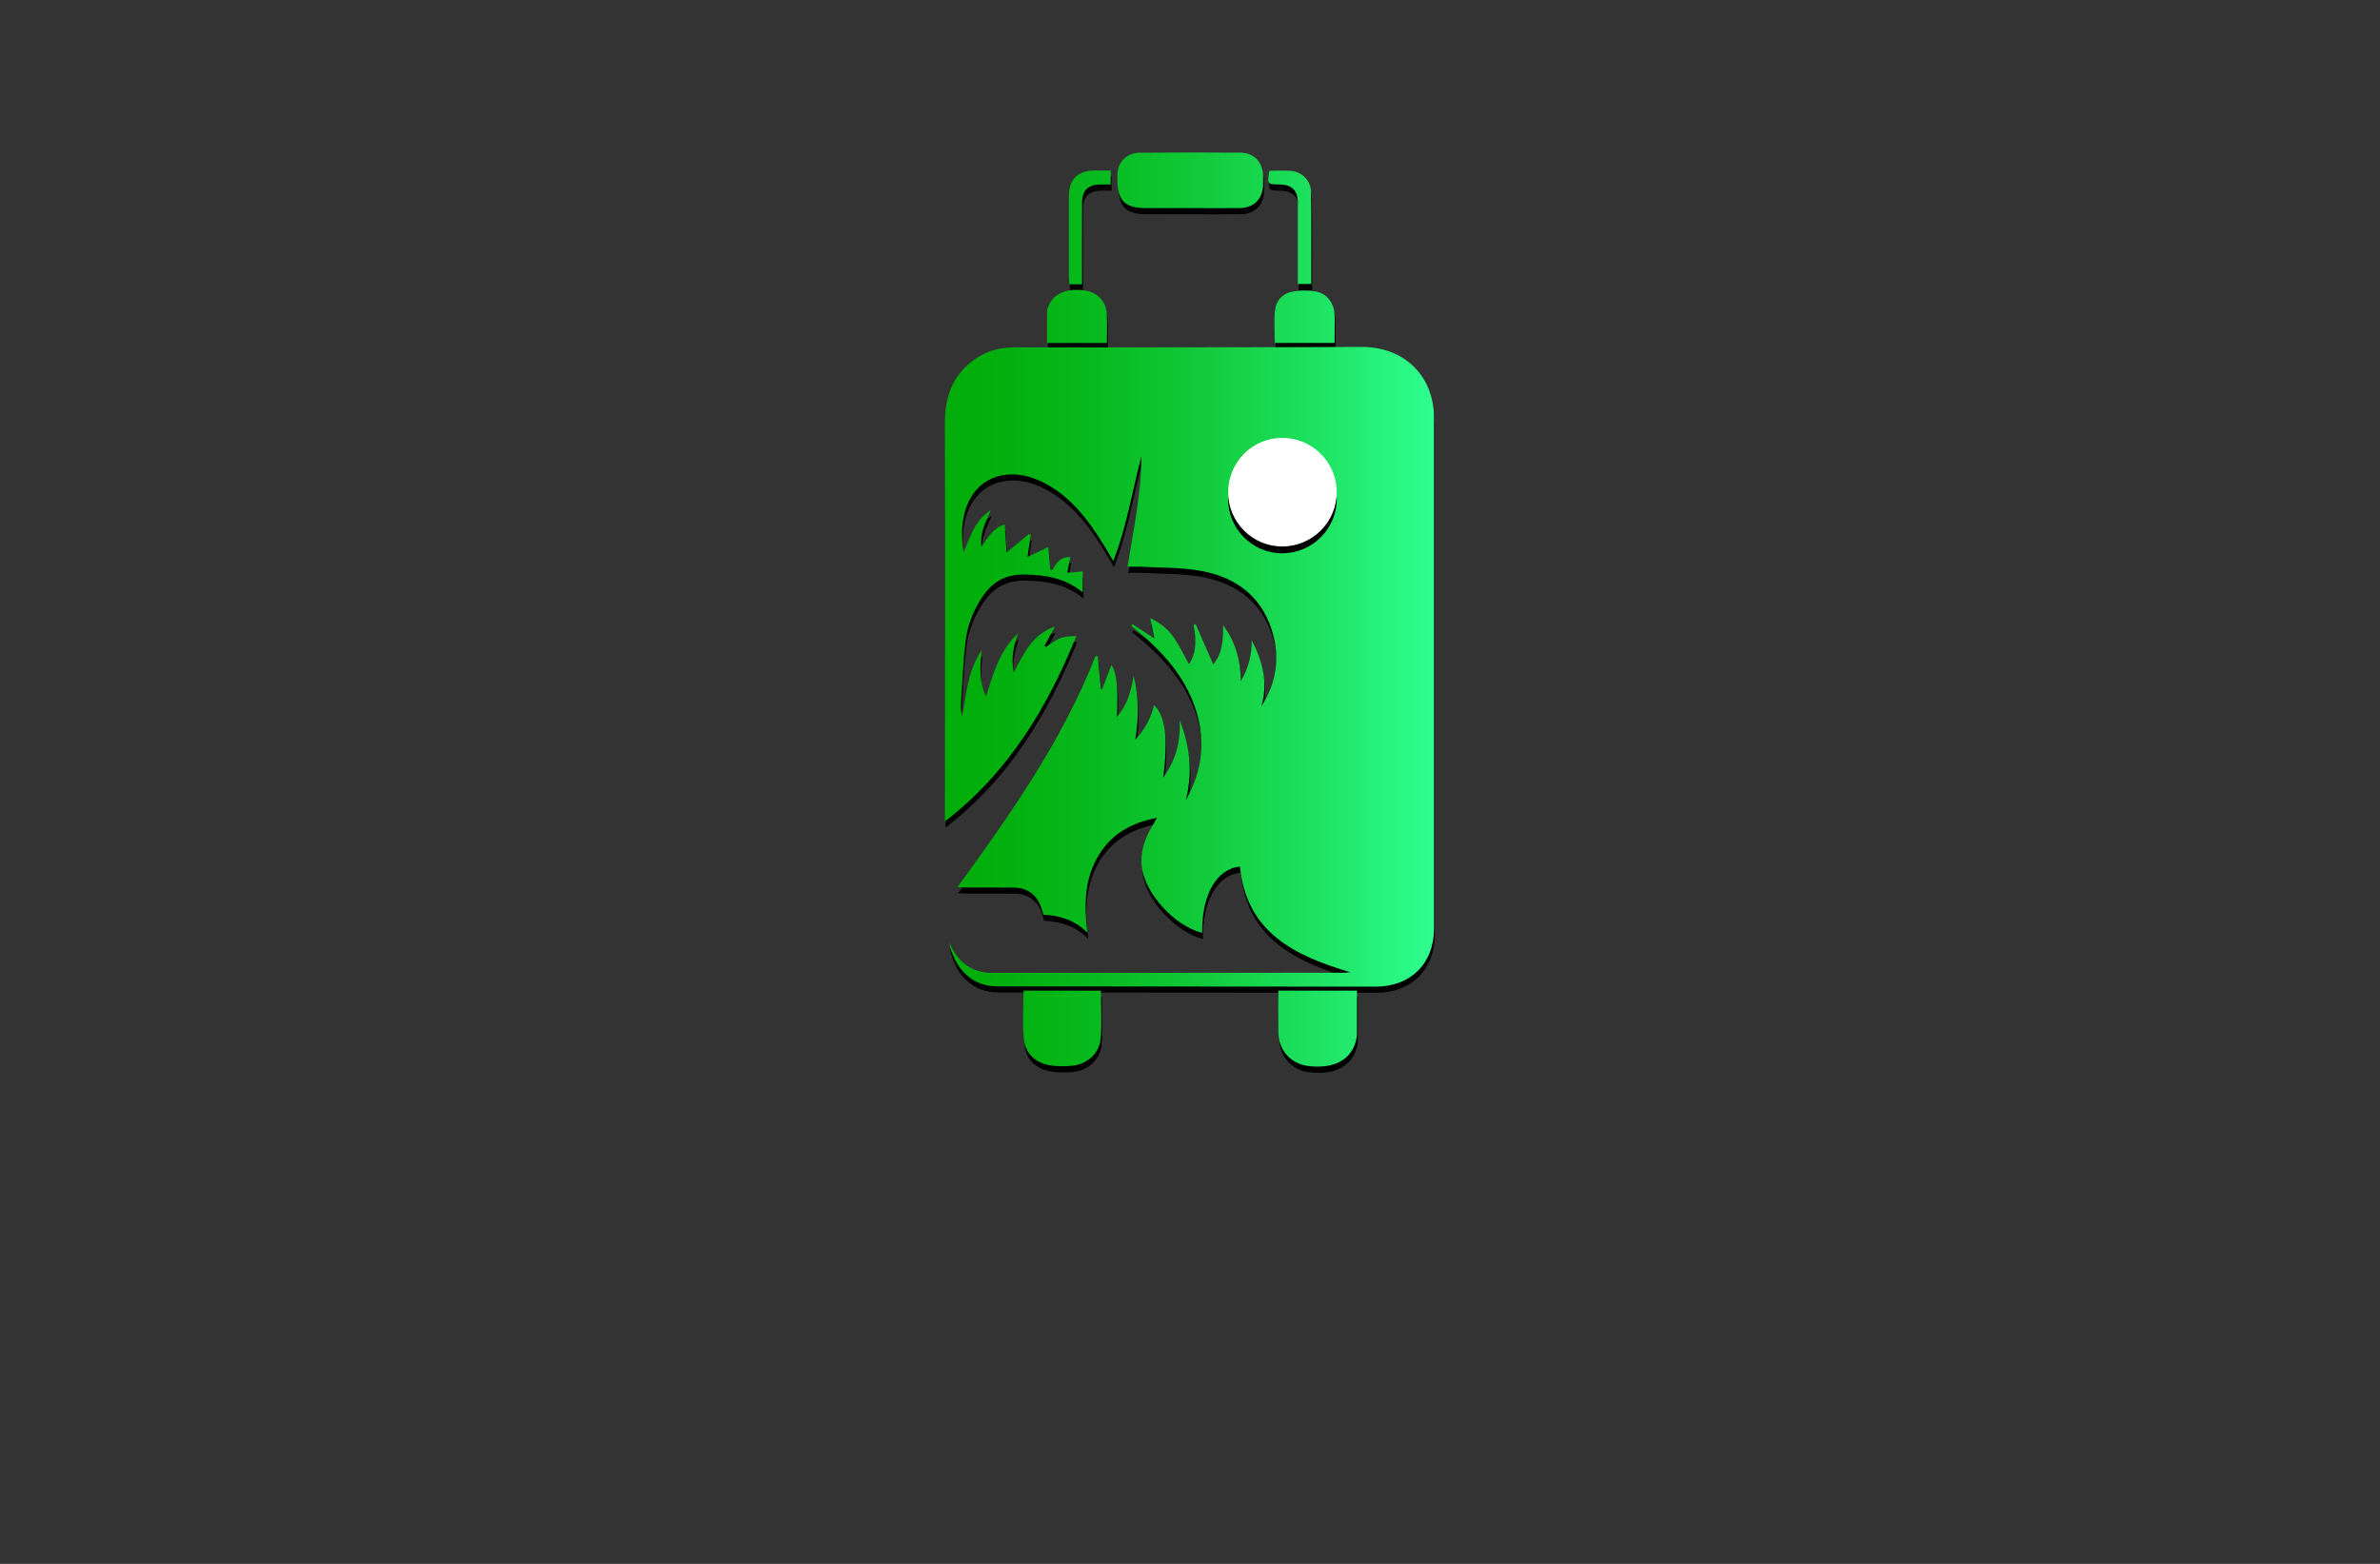 <?xml version="1.0" encoding="utf-8"?>
<!-- Generator: Adobe Illustrator 27.8.1, SVG Export Plug-In . SVG Version: 6.00 Build 0)  -->
<svg version="1.1" xmlns="http://www.w3.org/2000/svg" xmlns:xlink="http://www.w3.org/1999/xlink" x="0px" y="0px"
	 viewBox="0 0 350 230" style="enable-background:new 0 0 350 230;" xml:space="preserve">
<rect x="0" y="0" width="350" height="230" fill="#333333" stroke="none"/>
<style type="text/css">
	.st0{fill-rule:evenodd;clip-rule:evenodd;fill:#A6D63C;}
	.st1{fill-rule:evenodd;clip-rule:evenodd;fill:#00A0D1;}
	.st2{fill:#421C00;}
	.st3{fill-rule:evenodd;clip-rule:evenodd;fill:#FFFFFF;}
	.st4{fill:#699AE2;}
	.st5{fill:#3B7DC4;}
	.st6{fill:#AF7500;}
	.st7{fill:#FFDF00;}
	.st8{fill:#1A0256;}
	.st9{fill:#00594F;}
	.st10{fill:#00779B;}
	.st11{fill:#0074FF;}
	.st12{fill:#194A91;}
	.st13{fill-rule:evenodd;clip-rule:evenodd;fill:#EFEFEF;}
	.st14{fill:#044159;}
	.st15{fill:#4C2900;}
	.st16{fill:#FFFFFF;}
	.st17{fill:#FFB41F;}
	.st18{fill:#FF5A00;}
	.st19{fill:#680404;}
	.st20{fill:#03AA6F;}
	.st21{fill:#FB5968;}
	.st22{fill:#FFD24A;}
	.st23{fill:#055EBC;}
	.st24{fill:#6F6F6F;}
	.st25{fill:#454545;}
	.st26{fill:#BA1A00;}
	.st27{fill:#0071BC;}
	.st28{fill:none;stroke:#FFFFFF;stroke-width:2;stroke-miterlimit:10;}
	.st29{fill:#3D3600;}
	.st30{fill:#5B4E03;}
	.st31{fill:#685900;}
	.st32{fill:none;stroke:#2E8EFF;stroke-width:2;stroke-linecap:round;stroke-miterlimit:10;}
	.st33{fill:none;stroke:#3D3600;stroke-width:2;stroke-linecap:round;stroke-miterlimit:10;}
	.st34{fill:#6F0393;}
	.st35{fill:none;}
	.st36{fill:#96D7FF;}
	.st37{fill:#0C5100;}
	.st38{fill:#FFE856;}
	.st39{fill:#803971;}
	.st40{fill:#D3CECD;}
	.st41{fill:#4C241D;}
	.st42{fill:#EA3200;stroke:#4C241D;stroke-linecap:round;stroke-linejoin:round;stroke-miterlimit:50;}
	.st43{fill:#11930A;stroke:#4C241D;stroke-linecap:round;stroke-linejoin:round;stroke-miterlimit:50;}
	.st44{fill:#3792CF;}
	.st45{fill:#FEE36F;}
	.st46{fill:#136296;}
	.st47{fill:#EFE1CA;}
	.st48{fill:#E1F9B2;}
	.st49{fill:#F5F7B2;}
	.st50{fill:#F7EDB2;}
	.st51{fill:#FCF5EB;}
	.st52{fill:#DEFCF0;}
	.st53{fill:#53C2BA;}
	.st54{fill:#6D6D00;}
	.st55{fill:#001087;}
	.st56{fill:#F19333;}
	.st57{fill:#1554A1;}
	.st58{fill:#8E0000;}
	.st59{fill:#C46B02;}
	.st60{fill:#FFD662;}
	.st61{fill:#01539D;}
	.st62{fill:#007777;}
	.st63{fill:#3CAF47;}
	.st64{fill:#31575B;}
	.st65{fill:#7BBBFF;}
	.st66{fill:#513800;}
	.st67{fill:#009D5A;}
	.st68{fill:#C9A37C;}
	.st69{fill:#DB504A;}
	.st70{fill:#084C61;}
	.st71{opacity:0.3;fill:#BCBEC0;enable-background:new    ;}
	.st72{fill:#069A8E;}
	.st73{fill:#0A4D68;}
	.st74{fill:#190707;}
	.st75{fill:#39B54A;}
	.st76{fill:#01A9DB;}
	.st77{fill:#DF7401;}
	.st78{fill:#0F0F4F;}
	.st79{fill:#232365;}
	.st80{fill:#2169AA;}
	.st81{fill:#00828C;}
	.st82{fill:#00A4BA;}
	.st83{fill:#007CC1;}
	.st84{fill:#FF0000;}
	.st85{fill:#313341;}
	.st86{fill:#C9C9C9;}
	.st87{fill:#0C3F00;}
	.st88{fill:#00153A;}
	.st89{fill:#056168;}
	.st90{fill:#08E8FF;}
	.st91{fill:#00B7FF;}
	.st92{fill:#590060;}
	.st93{fill:#FF78DC;}
	.st94{fill-rule:evenodd;clip-rule:evenodd;fill:#00B6E8;}
	.st95{fill-rule:evenodd;clip-rule:evenodd;fill:#8DD7F7;}
	.st96{fill-rule:evenodd;clip-rule:evenodd;fill:#54A175;}
	.st97{fill-rule:evenodd;clip-rule:evenodd;fill:url(#SVGID_1_);}
	.st98{fill-rule:evenodd;clip-rule:evenodd;fill:#0094D9;}
	.st99{fill-rule:evenodd;clip-rule:evenodd;fill:#0081BE;}
	.st100{fill-rule:evenodd;clip-rule:evenodd;fill:#E7913C;}
	.st101{fill-rule:evenodd;clip-rule:evenodd;fill:#00ADEE;}
	.st102{fill-rule:evenodd;clip-rule:evenodd;fill:#9AD2AD;}
	.st103{fill:url(#SVGID_00000131338481333330956390000001372326810797040539_);}
	.st104{fill:url(#SVGID_00000093858435788060717040000015296042391136128932_);}
	.st105{fill:#1279F9;}
	.st106{fill:#00A8CE;}
	.st107{opacity:0.51;}
	.st108{fill:url(#SVGID_00000035532456238679928710000012521868197412915614_);}
	.st109{enable-background:new    ;}
	.st110{clip-path:url(#SVGID_00000014605471236476012920000004755366200233354128_);}
	
		.st111{fill:none;stroke:#00DAF9;stroke-width:2;stroke-linecap:round;stroke-linejoin:round;stroke-miterlimit:10;stroke-dasharray:4.409,4.409;}
	.st112{fill:#FF7D5B;}
	.st113{opacity:0.7;}
	.st114{fill:url(#SVGID_00000178895092691430880980000007541295939159482497_);}
	.st115{fill:#FF603D;}
	.st116{fill:url(#SVGID_00000160180991231327572450000001896769553798317731_);}
	.st117{fill:url(#SVGID_00000167386482181195548850000007320173869339225253_);}
	.st118{fill:url(#SVGID_00000017483571199240185170000017618941680747232430_);}
	.st119{fill:url(#SVGID_00000093871293891366072520000012431163369339350718_);}
	.st120{fill:url(#SVGID_00000111880738264204350600000000875629629710484385_);}
	.st121{fill:url(#SVGID_00000053524869972739996950000002991614372023841213_);}
	.st122{fill:#142445;}
	.st123{fill:#1C97DA;}
	.st124{fill:#136B9B;}
	.st125{fill:#4E9834;}
	.st126{fill:#7EB436;}
	.st127{fill:#006D2F;}
	.st128{fill:#A07227;}
	.st129{fill:#C1C1C1;}
	.st130{fill:#F98D21;}
	.st131{fill:#4663AF;}
	.st132{fill:#0786A3;}
	.st133{fill:#EB9358;}
	.st134{fill-rule:evenodd;clip-rule:evenodd;fill:url(#SVGID_00000024712813278351611820000012029185775939116964_);}
	.st135{fill-rule:evenodd;clip-rule:evenodd;fill:#B1BCE0;}
	.st136{fill:url(#SVGID_00000004516056695033538970000006193963204590534325_);}
	.st137{fill:#153852;}
	.st138{fill:#327798;}
	.st139{fill:#3A39FF;}
	.st140{fill:#ADE6ED;}
	.st141{fill:#FF0043;}
	.st142{fill:#EAE5E7;}
	.st143{fill:#EFE9E4;}
	.st144{fill:#649936;}
	.st145{fill:#26313D;}
	.st146{fill:#C1B6AA;}
	.st147{fill:#B20443;}
	.st148{fill:#EEF1FC;}
	.st149{fill:#E2B629;}
	.st150{fill:#FFF2DC;}
	.st151{fill:#7A542A;}
	.st152{fill:#B2B2B2;}
</style>
<g id="Layer_1">
</g>
<g id="Layer_2">
</g>
<g id="Layer_3">
</g>
<g id="Layer_4">
</g>
<g id="Layer_5">
</g>
<g id="Layer_6">
</g>
<g id="Layer_7">
</g>
<g id="Layer_8">
</g>
<g id="Layer_9">
</g>
<g id="Layer_10">
</g>
<g id="Layer_11">
</g>
<g id="Layer_12">
</g>
<g id="Layer_13">
</g>
<g id="Layer_14">
</g>
<g id="Layer_15">
	<g>
		<path d="M141.62,106.32c-0.07-0.56-0.23-1.12-0.2-1.68c0.19-3.17,0.32-6.35,0.7-9.5c0.28-2.33,1.15-4.53,2.48-6.51
			c1.43-2.12,3.36-3.25,5.99-3.24c3.13,0.02,6.1,0.45,8.75,2.62c0-1.09,0-1.99,0-3.08c-0.7,0.07-1.38,0.13-2.28,0.21
			c0.16-0.83,0.3-1.57,0.45-2.33c-1.35-0.06-2.08,0.76-2.6,1.89c-0.11-0.01-0.21-0.03-0.32-0.04c-0.1-1.06-0.21-2.12-0.33-3.31
			c-0.94,0.45-1.89,0.9-3.05,1.46c0.18-1.2,0.34-2.22,0.49-3.23c-0.08-0.06-0.17-0.13-0.25-0.19c-1.01,0.84-2.02,1.68-3.3,2.76
			c-0.11-1.47-0.2-2.78-0.29-4.12c-1.6,0.43-2.39,1.83-3.4,3.24c-0.31-2.03,0.63-3.54,1.36-5.39c-2.42,1.62-3.03,3.99-3.99,6.23
			c-0.21-1.3-0.3-2.57-0.2-3.83c0.43-5.04,3.65-8.03,8.24-7.57c1.23,0.12,2.49,0.54,3.6,1.1c4.07,2.04,6.68,5.54,9,9.3
			c0.43,0.7,0.83,1.41,1.35,2.3c2.01-5.13,2.81-10.34,4.14-15.41c0,5.49-1.19,10.83-2.03,16.24c0.71,0,1.32-0.03,1.93,0
			c2.87,0.16,5.77,0.09,8.59,0.56c5.61,0.95,9.55,4.03,10.97,9.77c0.9,3.64,0.24,7.04-1.81,10.19c1.03-3.47,0.16-6.63-1.42-9.71
			c0.03,2.16-0.51,4.15-1.59,6.01c-0.05-3.03-0.79-5.79-2.62-8.21c0.05,2.12-0.1,4.14-1.45,5.77c-0.87-2-1.73-3.97-2.59-5.94
			c-0.1,0.04-0.2,0.09-0.3,0.13c0.49,2.68,0.29,4.29-0.68,5.77c-0.73-1.3-1.38-2.68-2.23-3.93c-0.86-1.25-2.05-2.18-3.47-2.86
			c0.21,1.04,0.39,1.93,0.6,2.98c-1.22-0.8-2.21-1.43-3.19-2.07c-0.06,0.09-0.12,0.18-0.19,0.26c3.91,3.14,7.37,6.65,9.18,11.44
			c1.84,4.89,1.44,9.62-1.17,14.16c1.05-4.02,0.61-7.92-0.9-11.73c0.15,2.99-0.47,5.73-2.41,8.41c0.74-5.8,0.3-9.09-1.35-10.65
			c-0.46,1.82-1.22,3.46-2.77,5.07c0.57-3.37,0.5-6.39-0.25-9.4c-0.34,2.18-0.88,4.26-2.44,6.06c0.19-4.61-0.07-6.62-0.83-7.62
			c-0.42,1.13-0.89,2.37-1.36,3.61c-0.06-0.04-0.11-0.08-0.17-0.12c-0.16-1.6-0.32-3.2-0.47-4.79c-0.11-0.01-0.22-0.01-0.33-0.02
			c-4.86,12.4-12.43,23.17-20.29,33.97c0.56,0.03,0.93,0.06,1.3,0.07c2.34,0.01,4.68-0.01,7.03,0.01c1.98,0.02,3.42,1.12,4.01,3.02
			c0.1,0.32,0.2,0.64,0.3,0.97c2.49,0.11,4.68,0.84,6.47,2.65c-0.48-3.78-0.48-7.41,1.3-10.78c1.84-3.48,4.84-5.35,8.93-6.12
			c-0.35,0.61-0.56,0.96-0.77,1.32c-1.09,1.87-1.75,3.87-1.45,6.04c0.55,3.93,4.91,8.57,8.86,9.56c-0.08-5.57,2.11-9.43,5.56-9.74
			c0.95,9.63,7.95,13.07,16.23,15.53c-0.52,0.04-0.73,0.07-0.95,0.07c-17.24,0.01-34.48,0.03-51.72,0.02
			c-2.69,0-4.68-1.28-5.93-3.68c-0.13-0.26-0.27-0.52-0.4-0.78c0.85,4.05,3.52,6.44,7.09,6.45c18.54,0.02,37.09,0.03,55.63,0.04
			c5.16,0,8.59-3.41,8.59-8.59c0.01-24.99,0.01-49.99,0-74.98c0-6.3-4.4-10.56-10.73-10.52c-5.84,0.04-11.67,0.04-17.51,0.05
			c-11.1,0.01-22.19,0.02-33.29,0.02c-1.96,0-3.82,0.36-5.49,1.41c-3.64,2.29-4.93,5.63-4.92,9.86c0.08,18.97,0.02,37.93,0.01,56.9
			c0,0.51,0,1.03,0,1.54c9.31-7.14,15.02-16.66,19.33-27.25c-0.87,0-1.68,0.03-2.39,0.32c-0.74,0.3-1.39,0.83-2.08,1.27
			c-0.07-0.05-0.15-0.1-0.22-0.15c0.49-0.91,0.99-1.82,1.53-2.83c-3.21,1.06-4.54,3.79-6.04,6.74c-0.44-2.11-0.04-3.81,0.62-5.79
			c-2.81,2.71-3.66,6.05-4.7,9.32c-1.02-2.12-0.94-4.31-0.64-6.83C142.39,99.68,142.26,103.04,141.62,106.32z M175.1,31.52
			c2.46,0,4.91,0.02,7.37-0.01c2.07-0.03,3.36-1.34,3.42-3.4c0.01-0.46,0.01-0.92,0-1.38c-0.06-1.98-1.34-3.35-3.33-3.37
			c-4.95-0.04-9.91-0.03-14.86,0.01c-1.6,0.01-2.86,1.07-3.16,2.53c-0.1,0.48-0.08,0.99-0.08,1.49c0,2.98,1.13,4.12,4.08,4.12
			C170.72,31.52,172.91,31.52,175.1,31.52z M199.68,146.61c-3.9,0-7.67,0-11.56,0c0,2.09-0.02,4.12,0.01,6.14
			c0.04,2.68,1.84,4.66,4.48,4.96c3.74,0.42,6.24-0.93,6.94-3.77c0.06-0.26,0.13-0.53,0.13-0.79
			C199.69,151.01,199.68,148.87,199.68,146.61z M162.03,146.6c-3.8,0-7.57,0-11.38,0c0,2.47-0.21,4.89,0.06,7.26
			c0.23,2.02,1.71,3.34,3.74,3.71c1.11,0.2,2.3,0.19,3.43,0.07c2.1-0.22,3.9-1.8,4.1-3.9C162.2,151.4,162.03,149.02,162.03,146.6z
			 M196.4,51.36c0-1.53,0.06-2.92-0.02-4.29c-0.09-1.63-1.18-3.01-2.76-3.28c-1.11-0.19-2.3-0.18-3.41,0.02
			c-1.4,0.24-2.39,1.26-2.56,2.64c-0.2,1.61-0.05,3.26-0.05,4.91C190.55,51.36,193.41,51.36,196.4,51.36z M162.92,51.36
			c0-1.53,0.09-2.95-0.02-4.35c-0.14-1.84-1.44-3.11-3.23-3.37c-2.62-0.38-4.55,0.43-5.31,2.22c-0.1,0.25-0.23,0.51-0.23,0.77
			c-0.02,1.56-0.01,3.12-0.01,4.74C157.07,51.36,159.93,51.36,162.92,51.36z M186.8,26.03c-0.31,1.99-0.31,1.99,1.51,2.02
			c1.81,0.03,2.67,0.87,2.68,2.68c0.01,3.14,0,6.28,0,9.43c0,0.83,0,1.66,0,2.53c0.72,0,1.31,0,1.97,0c0-0.51,0-0.93,0-1.35
			c0-4.06,0.04-8.12-0.03-12.18c-0.03-1.7-1.34-2.98-2.99-3.11C188.92,25.96,187.88,26.03,186.8,26.03z M159.25,42.73
			c0-0.53,0-0.95,0-1.37c0-3.56-0.01-7.13,0.01-10.69c0.01-1.75,0.88-2.59,2.63-2.63c0.52-0.01,1.04,0,1.58,0c0-0.76,0-1.35,0-2.05
			c-0.88,0-1.68-0.01-2.48,0c-2.38,0.04-3.66,1.34-3.67,3.74c-0.01,3.95,0,7.89,0,11.84c0,0.37,0.04,0.74,0.07,1.15
			C158.02,42.73,158.54,42.73,159.25,42.73z"/>
		<linearGradient id="SVGID_1_" gradientUnits="userSpaceOnUse" x1="138.958" y1="89.648" x2="210.905" y2="89.648">
			<stop  offset="0" style="stop-color:#00AD09"/>
			<stop  offset="0.138" style="stop-color:#02B10F"/>
			<stop  offset="0.325" style="stop-color:#08BB20"/>
			<stop  offset="0.541" style="stop-color:#12CC3D"/>
			<stop  offset="0.776" style="stop-color:#1FE464"/>
			<stop  offset="1" style="stop-color:#2EFF91"/>
		</linearGradient>
		<path style="fill:url(#SVGID_1_);" d="M141.48,105.41c0.64-3.29,0.78-6.64,2.89-9.81c-0.3,2.53-0.38,4.72,0.64,6.83
			c1.05-3.27,1.89-6.6,4.7-9.32c-0.66,1.98-1.06,3.69-0.62,5.79c1.51-2.95,2.84-5.68,6.04-6.74c-0.54,1.01-1.04,1.92-1.53,2.83
			c0.07,0.05,0.15,0.1,0.22,0.15c0.69-0.43,1.34-0.97,2.08-1.27c0.71-0.29,1.53-0.32,2.39-0.32c-4.31,10.59-10.02,20.1-19.33,27.25
			c0-0.51,0-1.03,0-1.54c0.01-18.97,0.07-37.93-0.01-56.9c-0.02-4.23,1.28-7.58,4.92-9.86c1.67-1.05,3.53-1.42,5.49-1.41
			c11.1,0.01,22.19,0,33.29-0.02c5.84-0.01,11.67-0.01,17.51-0.05c6.33-0.04,10.73,4.23,10.73,10.52c0.01,24.99,0.01,49.99,0,74.98
			c0,5.18-3.43,8.59-8.59,8.59c-18.54,0-37.09-0.02-55.63-0.04c-3.58,0-6.24-2.39-7.09-6.45c0.13,0.26,0.27,0.52,0.4,0.78
			c1.25,2.4,3.23,3.68,5.93,3.68c17.24,0.01,34.48-0.01,51.72-0.02c0.21,0,0.43-0.03,0.95-0.07c-8.29-2.46-15.28-5.9-16.23-15.53
			c-3.45,0.3-5.64,4.16-5.56,9.74c-3.96-0.99-8.31-5.63-8.86-9.56c-0.3-2.17,0.35-4.17,1.45-6.04c0.21-0.35,0.41-0.71,0.77-1.32
			c-4.09,0.77-7.09,2.64-8.93,6.12c-1.78,3.37-1.78,7.01-1.3,10.78c-1.79-1.81-3.98-2.54-6.47-2.65c-0.1-0.33-0.2-0.65-0.3-0.97
			c-0.59-1.9-2.03-3-4.01-3.02c-2.34-0.02-4.68-0.01-7.03-0.01c-0.37,0-0.74-0.04-1.3-0.07c7.86-10.8,15.43-21.58,20.29-33.97
			c0.11,0.01,0.22,0.01,0.33,0.02c0.16,1.6,0.32,3.2,0.47,4.79c0.06,0.04,0.11,0.08,0.17,0.12c0.47-1.24,0.93-2.48,1.36-3.61
			c0.76,1,1.02,3.01,0.83,7.62c1.56-1.8,2.1-3.88,2.44-6.06c0.75,3.01,0.82,6.03,0.25,9.4c1.55-1.61,2.3-3.26,2.77-5.07
			c1.65,1.56,2.08,4.85,1.35,10.65c1.93-2.68,2.56-5.42,2.41-8.41c1.52,3.81,1.95,7.71,0.9,11.73c2.61-4.53,3.01-9.27,1.17-14.16
			c-1.8-4.8-5.26-8.31-9.18-11.44c0.06-0.09,0.12-0.18,0.19-0.26c0.98,0.64,1.96,1.28,3.19,2.07c-0.21-1.05-0.39-1.94-0.6-2.98
			c1.42,0.68,2.62,1.61,3.47,2.86c0.85,1.25,1.5,2.63,2.23,3.93c0.97-1.48,1.17-3.09,0.68-5.77c0.1-0.04,0.2-0.09,0.3-0.13
			c0.86,1.97,1.72,3.94,2.59,5.94c1.34-1.63,1.49-3.65,1.45-5.77c1.83,2.42,2.56,5.18,2.62,8.21c1.08-1.86,1.62-3.85,1.59-6.01
			c1.58,3.08,2.45,6.24,1.42,9.71c2.04-3.16,2.7-6.55,1.81-10.19c-1.42-5.75-5.36-8.83-10.97-9.77c-2.81-0.47-5.72-0.4-8.59-0.56
			c-0.61-0.03-1.22,0-1.93,0c0.84-5.41,2.03-10.75,2.03-16.24c-1.33,5.07-2.13,10.28-4.14,15.41c-0.52-0.89-0.92-1.61-1.35-2.3
			c-2.32-3.76-4.93-7.27-9-9.3c-1.11-0.56-2.37-0.97-3.6-1.1c-4.59-0.47-7.81,2.52-8.24,7.57c-0.11,1.26-0.02,2.54,0.2,3.83
			c0.96-2.25,1.57-4.61,3.99-6.23c-0.73,1.85-1.67,3.36-1.36,5.39c1.01-1.42,1.8-2.81,3.4-3.24c0.1,1.34,0.19,2.65,0.29,4.12
			c1.29-1.08,2.3-1.92,3.3-2.76c0.08,0.06,0.17,0.13,0.25,0.19c-0.15,1.02-0.31,2.03-0.49,3.23c1.16-0.55,2.1-1,3.05-1.46
			c0.12,1.2,0.22,2.25,0.33,3.31c0.11,0.01,0.21,0.03,0.32,0.04c0.52-1.13,1.25-1.95,2.6-1.89c-0.15,0.76-0.29,1.5-0.45,2.33
			c0.9-0.08,1.58-0.15,2.28-0.21c0,1.09,0,1.99,0,3.08c-2.65-2.16-5.63-2.6-8.75-2.62c-2.63-0.02-4.56,1.12-5.99,3.24
			c-1.33,1.98-2.2,4.18-2.48,6.51c-0.38,3.15-0.5,6.33-0.7,9.5C141.25,104.28,141.41,104.85,141.48,105.41z M188.55,81.37
			c4.45,0,8.05-3.6,8.03-8.04c-0.02-4.37-3.63-7.94-8.02-7.93c-4.4,0.01-7.94,3.56-7.95,7.98
			C180.59,77.77,184.17,81.37,188.55,81.37z M182.33,30.6c2.07-0.03,3.36-1.34,3.42-3.4c0.01-0.46,0.01-0.92,0-1.38
			c-0.06-1.98-1.34-3.35-3.33-3.37c-4.95-0.04-9.91-0.03-14.86,0.01c-1.6,0.01-2.86,1.07-3.16,2.53c-0.1,0.48-0.08,0.99-0.08,1.49
			c0,2.98,1.13,4.12,4.08,4.12c2.19,0,4.38,0,6.56,0C177.42,30.61,179.88,30.63,182.33,30.6z M187.99,145.69
			c0,2.09-0.02,4.12,0.01,6.14c0.04,2.68,1.84,4.66,4.48,4.96c3.74,0.42,6.24-0.93,6.94-3.77c0.06-0.26,0.13-0.53,0.13-0.79
			c0.01-2.14,0.01-4.29,0.01-6.54C195.64,145.69,191.87,145.69,187.99,145.69z M150.52,145.69c0,2.47-0.21,4.89,0.06,7.26
			c0.23,2.02,1.71,3.34,3.74,3.71c1.11,0.2,2.3,0.19,3.43,0.07c2.1-0.22,3.9-1.8,4.1-3.9c0.22-2.34,0.05-4.72,0.05-7.13
			C158.09,145.69,154.32,145.69,150.52,145.69z M196.25,46.15c-0.09-1.63-1.18-3.01-2.76-3.28c-1.11-0.19-2.3-0.18-3.41,0.02
			c-1.4,0.24-2.39,1.26-2.56,2.64c-0.2,1.61-0.05,3.26-0.05,4.91c2.93,0,5.8,0,8.79,0C196.26,48.91,196.33,47.53,196.25,46.15z
			 M162.76,46.09c-0.14-1.84-1.44-3.11-3.23-3.37c-2.62-0.38-4.55,0.43-5.31,2.22c-0.1,0.25-0.23,0.51-0.23,0.77
			c-0.02,1.56-0.01,3.12-0.01,4.74c2.95,0,5.81,0,8.8,0C162.78,48.92,162.86,47.5,162.76,46.09z M188.18,27.13
			c1.81,0.03,2.67,0.87,2.68,2.68c0.01,3.14,0,6.28,0,9.43c0,0.83,0,1.66,0,2.53c0.72,0,1.31,0,1.97,0c0-0.51,0-0.93,0-1.35
			c0-4.06,0.04-8.12-0.03-12.18c-0.03-1.7-1.34-2.98-2.99-3.11c-1.02-0.08-2.06-0.01-3.14-0.01
			C186.35,27.1,186.35,27.1,188.18,27.13z M159.12,40.45c0-3.56-0.01-7.13,0.01-10.69c0.01-1.75,0.88-2.59,2.63-2.63
			c0.52-0.01,1.04,0,1.58,0c0-0.76,0-1.35,0-2.05c-0.88,0-1.68-0.01-2.48,0c-2.38,0.04-3.66,1.34-3.67,3.74
			c-0.01,3.95,0,7.89,0,11.84c0,0.37,0.04,0.74,0.07,1.15c0.63,0,1.15,0,1.86,0C159.12,41.28,159.12,40.87,159.12,40.45z"/>
		<path class="st16" d="M188.55,80.37c-4.38,0-7.96-3.6-7.94-7.99c0.02-4.42,3.55-7.97,7.95-7.98c4.39-0.01,8,3.56,8.02,7.93
			C196.6,76.77,193,80.37,188.55,80.37z"/>
	</g>
</g>
</svg>

